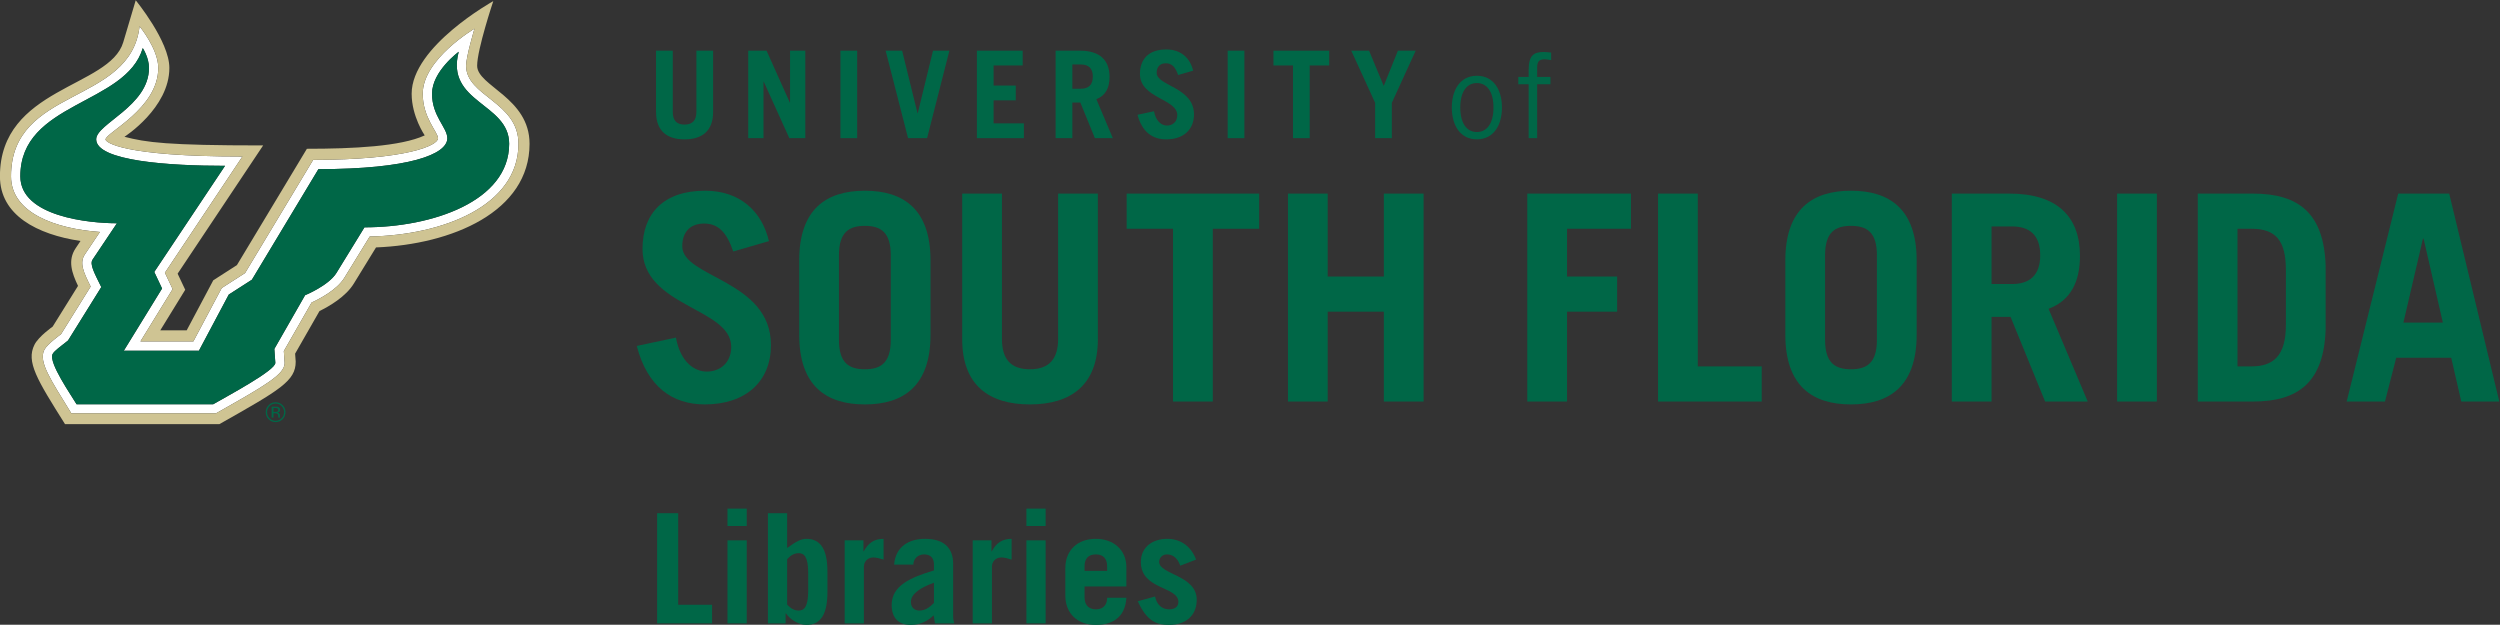 <svg xmlns:inkscape="http://www.inkscape.org/namespaces/inkscape" xmlns:sodipodi="http://sodipodi.sourceforge.net/DTD/sodipodi-0.dtd" xmlns="http://www.w3.org/2000/svg" xmlns:svg="http://www.w3.org/2000/svg" version="1.1" id="svg2" sodipodi:docname="libraries-lightbg-2c-rgb-h.eps" viewBox="101.62 65.91 1179.29 294.71">
  <rect x="101.62" y="65.91" width="1179.29" height="294.71" fill="#333333" stroke="none"/>
  <defs id="defs6"/>
  <sodipodi:namedview id="namedview4" pagecolor="#ffffff" bordercolor="#000000" borderopacity="0.25" inkscape:showpageshadow="2" inkscape:pageopacity="0.0" inkscape:pagecheckerboard="0" inkscape:deskcolor="#d1d1d1"/>
  <g id="g8" inkscape:groupmode="layer" inkscape:label="ink_ext_XXXXXX" transform="matrix(1.333,0,0,-1.333,0,600)">
    <g id="g10" transform="scale(0.1)">
      <path d="m 2052.01,3202.16 -99.25,-161.54 c -27.17,-44.23 -110.88,-78.68 -110.88,-78.68 l -108.72,-190.03 3.52,-49.02 c 1.5,-26.55 -168.4,-116.93 -220.22,-146.9 h -483.05 c -17.62,30.07 -100.273,148.05 -84.976,177.77 6,11.5 29.754,28.23 54.656,48 l 117.67,189 c -24.75,50.4 -41.87,80.7 -30.75,97.3 l 86.1,128.5 c -96.9,0 -341.852,23.35 -341.852,166.2 0,263.98 373.132,251.26 433.322,453.7 0,0 21.98,-33.4 21.98,-70.15 0,-135.22 -186.85,-197.32 -186.85,-252.54 0,-77.08 259.58,-93.91 455.95,-93.91 l -250.43,-375.52 27.65,-58.57 -135.47,-220.21 h 265.9 l 105.63,198.78 81.84,52.55 235.36,391.17 c 319.64,0 456.19,52 456.19,109.28 0,38.15 -54.15,77.77 -54.15,157.7 0,79.2 94.5,148.5 94.5,148.5 -48.15,-181.05 178.48,-181 178.48,-325.68 0,-203.67 -272.58,-295.7 -512.15,-295.7 m 359.72,571.96 c 0,32.44 29.71,131.09 29.71,131.09 0,0 -183.15,-107.85 -183.15,-230.17 0,-85.43 54.15,-136.33 54.15,-157.7 0,-25.47 -110.68,-76.4 -441.9,-76.4 l -240.98,-400.55 -82.6,-53.05 -100.4,-188.88 h -187.3 l 113.98,185.26 -27.33,57.84 274.23,411.18 c -428.66,0 -484.31,51.5 -484.31,60.25 0,24.12 186.6,109.08 186.6,253.32 0,66.85 -66.22,147.3 -66.22,147.3 -31.85,-279.95 -454.823,-213.12 -454.823,-530.85 0,-130.12 158.297,-185.82 314.573,-196.9 l -53.27,-79.47 c -20.36,-30.35 -4.28,-63.8 20.49,-113.78 L 978.238,2824.09 c 0,0 -48.453,-34.8 -58.957,-55.13 -21.82,-42.87 23.407,-106.95 95.459,-225 h 511.87 c 172.1,97.28 243,137.35 243,177.93 l -2.93,42.37 98.4,171.98 c 25.75,11.7 89.06,43.77 115.7,87.15 l 89.9,146.32 c 257.08,4.78 526.36,107.73 526.36,328.15 0,148.53 -185.31,167.63 -185.31,276.26" style="fill:#ffffff;fill-opacity:1;fill-rule:nonzero;stroke:none" id="path12"/>
      <path d="m 2070.69,3169.72 -89.9,-146.33 c -26.65,-43.39 -89.97,-75.45 -115.7,-87.14 l -98.4,-171.98 2.93,-42.4 c 0,-40.55 -70.92,-80.65 -243,-177.9 h -511.88 c -72.072,118.05 -117.275,182.1 -95.447,224.98 10.496,20.35 58.949,55.15 58.949,55.15 l 104.928,168.52 c -24.75,49.98 -40.83,83.42 -20.48,113.75 l 53.28,79.5 c -156.302,11.08 -314.603,66.78 -314.603,196.87 0,317.75 423.003,250.93 454.853,530.89 0,0 66.22,-80.46 66.22,-147.34 0,-144.22 -186.6,-229.17 -186.6,-253.3 0,-8.77 55.65,-60.25 484.28,-60.25 l -274.2,-411.19 27.32,-57.83 -114,-185.25 h 187.3 l 100.4,188.87 82.63,53.06 240.97,400.55 c 331.23,0 441.9,50.9 441.9,76.39 0,21.36 -54.15,72.28 -54.15,157.68 0,122.35 183.13,230.2 183.13,230.2 0,0 -29.7,-98.65 -29.7,-131.1 0,-108.62 185.32,-127.75 185.32,-276.25 0,-220.45 -269.3,-323.37 -526.35,-328.15 m 380.15,604.4 c 0,57.73 57.1,228.6 57.1,228.6 0,0 -288.87,-160.08 -288.87,-327.68 0,-80.62 46.25,-147.45 46.25,-147.45 -84.78,-39.27 -253.8,-47.39 -416.98,-47.39 l -247.67,-411.73 -83.58,-53.65 -94.12,-177.12 h -93.48 l 88.3,143.55 -26.9,57 302.61,453.77 c -342.88,0 -413.76,10.83 -490.79,30.6 0,0 158.98,101.58 158.98,243.67 0,94.48 -119.07,239.38 -119.07,239.38 l -44.18,-148.65 c -47.85,-160.97 -436.323,-159.38 -436.323,-474.25 0,-137.87 131.774,-205.9 285.123,-228.9 l -17.17,-25.62 c -28.78,-42.93 -13.62,-87.08 8.35,-133.3 l -89.826,-144.23 c 0,0 -49.278,-34.32 -64.125,-63.63 -30.754,-60.6 9.176,-124.12 107.949,-281.34 h 546.342 c 214.36,121.19 269.99,152.62 269.99,221.14 -0.06,0.63 -1.11,15.05 -2.06,28.28 l 86.3,150.8 c 34.23,16.75 92.7,50.45 121.23,96.88 l 78.77,128.24 c 269.08,10.66 543.33,126.28 543.33,366.78 0,163.35 -185.48,204.13 -185.48,276.25" style="fill:#cfc493;fill-opacity:1;fill-rule:nonzero;stroke:none" id="path14"/>
      <path d="m 2385.68,3823.54 c 0,0 -94.5,-69.3 -94.5,-148.5 0,-79.95 54.15,-119.55 54.15,-157.7 0,-57.27 -136.55,-109.27 -456.2,-109.27 l -235.33,-391.2 -81.85,-52.55 -105.65,-198.75 h -265.89 l 135.47,220.2 -27.65,58.57 250.43,375.5 c -196.38,0 -455.95,16.85 -455.95,93.93 0,55.23 186.85,117.32 186.85,252.55 0,36.75 -21.98,70.14 -21.98,70.14 -60.18,-202.44 -433.322,-189.72 -433.322,-453.72 0,-142.85 244.942,-166.17 341.842,-166.17 l -86.1,-128.5 c -11.12,-16.61 6.01,-46.9 30.76,-97.3 l -117.68,-189 c -24.877,-19.8 -48.646,-36.51 -54.623,-48.01 -15.328,-29.72 67.323,-147.7 84.973,-177.77 h 483.05 c 51.83,29.95 221.7,120.35 220.2,146.9 l -3.53,49.03 108.75,190.02 c 0,0 83.68,34.45 110.85,78.68 l 99.26,161.55 c 239.57,0 512.15,92.02 512.15,295.7 0,144.67 -226.61,144.62 -178.48,325.67" style="fill:#006747;fill-opacity:1;fill-rule:nonzero;stroke:none" id="path16"/>
      <path d="m 1758.91,2526.54 c -5.85,-5.95 -12.98,-8.92 -21.35,-8.92 -8.36,0 -15.48,2.97 -21.33,8.92 -5.8,5.96 -8.72,13.13 -8.72,21.58 0,8.37 2.92,15.5 8.77,21.42 5.9,5.95 12.98,8.93 21.28,8.93 8.35,0 15.47,-2.98 21.35,-8.93 5.85,-5.92 8.8,-13.05 8.8,-21.42 0,-8.45 -2.95,-15.62 -8.8,-21.58 m -21.33,56.68 c -9.62,0 -17.82,-3.43 -24.62,-10.25 -6.83,-6.85 -10.25,-15.13 -10.25,-24.8 0,-9.78 3.37,-18.1 10.15,-24.95 6.8,-6.93 15.05,-10.35 24.72,-10.35 9.7,0 17.98,3.42 24.8,10.35 6.83,6.9 10.23,15.2 10.23,24.95 0,9.7 -3.4,17.95 -10.23,24.8 -6.82,6.82 -15.1,10.25 -24.8,10.25" style="fill:#006747;fill-opacity:1;fill-rule:nonzero;stroke:none" id="path18"/>
      <path d="m 1742.89,2549.81 c -1.45,-0.57 -3.62,-0.85 -6.5,-0.85 h -6.18 v 13.91 h 5.85 c 3.78,0 6.53,-0.48 8.26,-1.43 1.72,-0.95 2.57,-2.85 2.57,-5.62 0,-2.98 -1.32,-4.96 -4,-6.01 m 10.58,6.63 c 0,4.87 -2.01,8.13 -5.98,9.77 -2.22,0.93 -5.72,1.4 -10.52,1.4 h -13.45 v -38.65 h 6.69 v 15.25 h 5.36 c 3.6,0 6.12,-0.42 7.57,-1.25 2.4,-1.45 3.63,-4.4 3.63,-8.87 v -3.07 l 0.14,-1.25 c 0,-0.16 0.06,-0.31 0.08,-0.43 0.05,-0.13 0.08,-0.25 0.12,-0.38 h 6.36 l -0.25,0.48 c -0.15,0.33 -0.28,1 -0.35,2 -0.05,1.03 -0.11,2 -0.11,2.9 v 2.82 c 0,1.95 -0.67,3.95 -2.04,6 -1.4,2.03 -3.58,3.28 -6.53,3.78 2.35,0.4 4.2,1 5.53,1.87 2.5,1.63 3.75,4.18 3.75,7.63" style="fill:#006747;fill-opacity:1;fill-rule:nonzero;stroke:none" id="path20"/>
      <path d="m 3143.1,3827.36 v -216.54 c 0,-29.59 12.86,-45.02 41.59,-45.02 28.72,0 42.01,15.43 42.01,45.02 v 216.54 h 59.18 v -216.97 c 0,-68.17 -40.31,-96.9 -101.19,-96.9 -60.89,0 -100.76,28.73 -100.76,96.9 v 216.97 h 59.17" style="fill:#006747;fill-opacity:1;fill-rule:nonzero;stroke:none" id="path22"/>
      <path d="m 3410.2,3517.78 v 309.58 h 64.75 l 82.32,-183.52 h 0.86 v 183.52 h 54.02 v -309.58 h -56.6 l -90.47,199.81 h -0.86 v -199.81 h -54.02" style="fill:#006747;fill-opacity:1;fill-rule:nonzero;stroke:none" id="path24"/>
      <path d="m 3736.47,3517.78 v 309.58 h 59.17 v -309.58 h -59.17" style="fill:#006747;fill-opacity:1;fill-rule:nonzero;stroke:none" id="path26"/>
      <path d="m 3896.4,3827.36 h 58.32 l 54.45,-221.25 h 0.86 l 54.02,221.25 h 57.89 l -78.9,-309.58 h -67.32 l -79.32,309.58" style="fill:#006747;fill-opacity:1;fill-rule:nonzero;stroke:none" id="path28"/>
      <path d="m 4219.25,3517.78 v 309.58 h 162.08 v -52.32 h -102.91 v -71.17 h 78.46 v -52.31 h -78.46 v -81.47 h 107.2 v -52.31 h -166.37" style="fill:#006747;fill-opacity:1;fill-rule:nonzero;stroke:none" id="path30"/>
      <path d="m 4557.11,3692.72 h 30.44 c 26.16,0 42.02,12.86 42.02,42.88 0,30.01 -15.86,42.87 -42.02,42.87 h -30.44 z m 79.75,-174.94 -51.45,126.06 h -28.3 v -126.06 h -59.18 v 309.58 h 85.76 c 71.18,0 105.05,-34.31 105.05,-92.63 0,-38.58 -13.72,-66.45 -46.74,-78.89 l 58.32,-138.06 h -63.46" style="fill:#006747;fill-opacity:1;fill-rule:nonzero;stroke:none" id="path32"/>
      <path d="m 4931.41,3741.17 c -9.87,29.16 -22.73,41.59 -43.31,41.59 -21.01,0 -32.59,-12.86 -32.59,-33.87 0,-46.74 132.07,-50.17 132.07,-147.07 0,-53.17 -36.45,-88.33 -98.62,-88.33 -48.02,0 -85.33,26.15 -101.19,87.04 l 58.31,12.43 c 6.86,-37.3 28.3,-50.59 45.88,-50.59 20.58,0 36.45,13.72 36.45,36.87 0,58.32 -132.07,59.17 -132.07,145.79 0,53.16 31.73,86.61 93.05,86.61 52.74,0 84.89,-31.3 95.19,-75.03 l -53.17,-15.44" style="fill:#006747;fill-opacity:1;fill-rule:nonzero;stroke:none" id="path34"/>
      <path d="m 5106.76,3517.78 v 309.58 h 59.17 v -309.58 h -59.17" style="fill:#006747;fill-opacity:1;fill-rule:nonzero;stroke:none" id="path36"/>
      <path d="m 5466.06,3827.36 v -52.32 h -69.03 v -257.26 h -59.17 v 257.26 h -69.03 v 52.32 h 197.23" style="fill:#006747;fill-opacity:1;fill-rule:nonzero;stroke:none" id="path38"/>
      <path d="m 5658.99,3702.58 50.18,124.78 h 63.02 l -84.47,-184.38 v -125.2 h -59.17 v 125.2 l -84.46,184.38 h 63.02 l 51.88,-124.78" style="fill:#006747;fill-opacity:1;fill-rule:nonzero;stroke:none" id="path40"/>
      <path d="m 5988.65,3712.73 c -35.82,0 -58.73,-30.83 -58.73,-86.64 0,-55.82 22.91,-86.65 58.73,-86.65 35.83,0 58.74,30.83 58.74,86.65 0,55.81 -22.91,86.64 -58.74,86.64 z m 0,-199.12 c -59.15,0 -88.72,49.99 -88.72,112.48 0,62.48 29.57,112.47 88.72,112.47 59.15,0 88.73,-49.99 88.73,-112.47 0,-62.49 -29.58,-112.48 -88.73,-112.48" style="fill:#006747;fill-opacity:1;fill-rule:nonzero;stroke:none" id="path42"/>
      <path d="m 6171.9,3517.78 v 190.78 h -36.66 v 25.83 h 36.66 v 24.58 c 0,51.24 17.5,63.74 52.91,63.74 8.74,0 17.91,-1.25 26.66,-2.09 v -26.66 c -7.09,0.84 -15,2.92 -21.67,2.92 -20.41,0 -27.91,-6.67 -27.91,-30.83 v -31.66 h 47.08 v -25.83 h -47.08 v -190.78 h -29.99" style="fill:#006747;fill-opacity:1;fill-rule:nonzero;stroke:none" id="path44"/>
      <path d="m 3357.08,3116.71 c -23.44,69.3 -54.01,98.86 -102.93,98.86 -49.94,0 -77.46,-30.57 -77.46,-80.52 0,-111.08 313.9,-119.23 313.9,-349.56 0,-126.37 -86.63,-209.94 -234.4,-209.94 -114.15,0 -202.81,62.17 -240.52,206.89 l 138.6,29.55 c 16.31,-88.66 67.26,-120.26 109.05,-120.26 48.92,0 86.63,32.62 86.63,87.65 0,138.6 -313.9,140.64 -313.9,346.5 0,126.38 75.42,205.87 221.15,205.87 125.36,0 201.79,-74.4 226.25,-178.35 l -126.37,-36.69" style="fill:#006747;fill-opacity:1;fill-rule:nonzero;stroke:none" id="path46"/>
      <path d="m 3731.14,2803.84 c 0,-81.54 35.67,-103.95 91.72,-103.95 56.05,0 91.72,22.41 91.72,103.95 v 299.62 c 0,81.54 -35.67,103.95 -91.72,103.95 -56.05,0 -91.72,-22.41 -91.72,-103.95 z m -140.64,281.28 c 0,181.4 95.8,246.63 232.36,246.63 136.56,0 232.36,-65.23 232.36,-246.63 v -262.94 c 0,-181.4 -95.8,-246.63 -232.36,-246.63 -136.56,0 -232.36,65.23 -232.36,246.63 v 262.94" style="fill:#006747;fill-opacity:1;fill-rule:nonzero;stroke:none" id="path48"/>
      <path d="m 4308,3321.56 v -514.67 c 0,-70.32 30.57,-107 98.86,-107 68.28,0 99.87,36.68 99.87,107 v 514.67 h 140.64 v -515.69 c 0,-162.04 -95.8,-230.32 -240.51,-230.32 -144.72,0 -239.5,68.28 -239.5,230.32 v 515.69 H 4308" style="fill:#006747;fill-opacity:1;fill-rule:nonzero;stroke:none" id="path50"/>
      <path d="M 5218.13,3321.56 V 3197.22 H 5054.04 V 2585.74 H 4913.4 v 611.48 h -164.08 v 124.34 h 468.81" style="fill:#006747;fill-opacity:1;fill-rule:nonzero;stroke:none" id="path52"/>
      <path d="m 5320.07,2585.74 v 735.82 h 140.64 v -293.51 h 198.73 v 293.51 h 140.64 v -735.82 h -140.64 v 317.97 h -198.73 v -317.97 h -140.64" style="fill:#006747;fill-opacity:1;fill-rule:nonzero;stroke:none" id="path54"/>
      <path d="m 6167.02,2585.74 v 735.82 h 366.89 v -124.34 h -226.25 v -169.17 h 177.33 v -124.34 h -177.33 v -317.97 h -140.64" style="fill:#006747;fill-opacity:1;fill-rule:nonzero;stroke:none" id="path56"/>
      <path d="m 6629.73,2585.74 v 735.82 h 140.64 v -611.48 h 226.24 v -124.34 h -366.88" style="fill:#006747;fill-opacity:1;fill-rule:nonzero;stroke:none" id="path58"/>
      <path d="m 7220.83,2803.84 c 0,-81.54 35.67,-103.95 91.73,-103.95 56.05,0 91.72,22.41 91.72,103.95 v 299.62 c 0,81.54 -35.67,103.95 -91.72,103.95 -56.06,0 -91.73,-22.41 -91.73,-103.95 z m -140.63,281.28 c 0,181.4 95.8,246.63 232.36,246.63 136.56,0 232.36,-65.23 232.36,-246.63 v -262.94 c 0,-181.4 -95.8,-246.63 -232.36,-246.63 -136.56,0 -232.36,65.23 -232.36,246.63 v 262.94" style="fill:#006747;fill-opacity:1;fill-rule:nonzero;stroke:none" id="path60"/>
      <path d="m 7809.93,3001.55 h 72.36 c 62.17,0 99.87,30.57 99.87,101.91 0,71.34 -37.7,101.92 -99.87,101.92 h -72.36 z m 189.56,-415.81 -122.3,299.63 h -67.26 v -299.63 h -140.64 v 735.82 h 203.83 c 169.17,0 249.68,-81.54 249.68,-220.13 0,-91.73 -32.61,-157.97 -111.08,-187.53 l 138.6,-328.16 h -150.83" style="fill:#006747;fill-opacity:1;fill-rule:nonzero;stroke:none" id="path62"/>
      <path d="m 8254.31,2585.74 v 735.82 h 140.64 v -735.82 h -140.64" style="fill:#006747;fill-opacity:1;fill-rule:nonzero;stroke:none" id="path64"/>
      <path d="m 8680.33,2710.08 h 48.92 c 77.45,0 122.29,36.69 122.29,146.75 v 193.64 c 0,103.95 -34.65,146.75 -122.29,146.75 h -48.92 z m -140.64,611.48 h 195.68 c 161.02,0 250.7,-69.3 256.82,-254.79 v -226.24 c -6.12,-185.49 -95.8,-254.79 -256.82,-254.79 h -195.68 v 735.82" style="fill:#006747;fill-opacity:1;fill-rule:nonzero;stroke:none" id="path66"/>
      <path d="m 9267.39,2864.99 h 139.62 l -68.28,297.58 h -2.04 z m -200.77,-279.25 182.42,735.82 h 180.39 l 177.33,-735.82 h -134.53 l -35.67,154.91 h -194.65 l -39.75,-154.91 h -135.54" style="fill:#006747;fill-opacity:1;fill-rule:nonzero;stroke:none" id="path68"/>
      <path d="m 3087.78,1800.72 v 389.89 h 74.52 V 1866.6 h 119.89 v -65.88 h -194.41" style="fill:#006747;fill-opacity:1;fill-rule:nonzero;stroke:none" id="path70"/>
      <path d="m 3404.76,2094.48 v -293.76 h -68.05 v 293.76 z m -68.05,50.76 v 61.57 h 68.05 v -61.57 h -68.05" style="fill:#006747;fill-opacity:1;fill-rule:nonzero;stroke:none" id="path72"/>
      <path d="m 3547.86,1867.14 c 13.5,-14.58 25.92,-21.06 41.04,-21.06 18.36,0 33.48,11.88 33.48,70.2 v 62.64 c 0,58.32 -15.12,70.2 -33.48,70.2 -15.12,0 -27.54,-6.48 -41.04,-21.06 z m -68.04,-66.42 v 389.89 h 68.04 v -123.13 c 32.4,23.76 49.68,32.4 68.04,32.4 52.92,0 74.52,-41.04 74.52,-116.64 v -71.28 c 0,-75.6 -21.6,-116.64 -74.52,-116.64 -30.24,0 -60.48,22.68 -72.36,41.04 h -1.08 v -35.64 h -62.64" style="fill:#006747;fill-opacity:1;fill-rule:nonzero;stroke:none" id="path74"/>
      <path d="m 3751.44,1800.72 v 293.76 h 66.42 v -38.88 h 1.08 c 15.65,29.16 36.18,44.28 70.2,44.28 v -73.44 c -11.34,3.24 -24.31,7.56 -36.19,7.56 -22.13,0 -33.48,-16.74 -33.48,-32.4 v -200.88 h -68.03" style="fill:#006747;fill-opacity:1;fill-rule:nonzero;stroke:none" id="path76"/>
      <path d="m 4067.33,1944.36 c -40.5,-14.04 -81.54,-36.72 -81.54,-67.5 0,-19.44 11.88,-30.78 30.24,-30.78 20.52,0 35.1,10.8 51.3,27 z m -140.94,64.26 c 2.7,32.94 16.2,55.62 36.18,70.2 19.44,14.58 45.9,21.06 72.9,21.06 72.36,0 99.9,-36.72 99.9,-89.1 v -186.3 c 0,-8.1 1.62,-16.2 3.78,-23.76 h -68.04 c -1.62,7.56 -2.7,16.74 -4.86,28.62 -19.98,-19.98 -46.98,-34.02 -81,-34.02 -41.04,0 -67.5,22.68 -67.5,70.2 0,68.04 64.8,97.2 149.58,122.58 v 21.6 c 0,25.38 -15.66,35.1 -35.1,35.1 -20.52,0 -37.8,-15.12 -37.8,-36.18 h -68.04" style="fill:#006747;fill-opacity:1;fill-rule:nonzero;stroke:none" id="path78"/>
      <path d="m 4204.49,1800.72 v 293.76 h 66.42 v -38.88 h 1.08 c 15.66,29.16 36.18,44.28 70.2,44.28 v -73.44 c -11.34,3.24 -24.3,7.56 -36.18,7.56 -22.14,0 -33.48,-16.74 -33.48,-32.4 v -200.88 h -68.04" style="fill:#006747;fill-opacity:1;fill-rule:nonzero;stroke:none" id="path80"/>
      <path d="m 4462.61,2094.48 v -293.76 h -68.04 v 293.76 z m -68.04,50.76 v 61.57 h 68.04 v -61.57 h -68.04" style="fill:#006747;fill-opacity:1;fill-rule:nonzero;stroke:none" id="path82"/>
      <path d="m 4680.22,1986.48 v 16.2 c 0,25.92 -12.41,42.12 -39.96,42.12 -27.54,0 -39.96,-16.2 -39.96,-42.12 v -16.2 z m -79.92,-55.08 v -38.88 c 0,-29.16 17.29,-42.12 39.96,-42.12 28.63,0 39.96,18.36 39.96,41.04 h 68.05 c -3.24,-60.48 -39.42,-96.12 -108.01,-96.12 -64.8,0 -107.99,39.96 -107.99,104.22 v 96.12 c 0,64.26 43.19,104.22 107.99,104.22 63.19,0 108.01,-39.96 108.01,-99.9 V 1931.4 H 4600.3" style="fill:#006747;fill-opacity:1;fill-rule:nonzero;stroke:none" id="path84"/>
      <path d="m 4938.89,2004.84 c -9.18,27 -26.46,39.96 -46.99,39.96 -15.65,0 -27.53,-11.34 -27.53,-26.46 0,-45.36 132.84,-46.44 132.84,-133.92 0,-58.32 -41.04,-89.1 -97.74,-89.1 -41.04,0 -77.77,10.26 -110.71,83.7 l 61.03,16.74 c 5.94,-27.54 22.68,-45.36 49.68,-45.36 20.52,0 32.94,9.72 32.94,25.92 0,56.16 -132.84,42.66 -132.84,141.48 0,55.62 44.81,82.08 92.88,82.08 50.76,0 85.86,-29.16 102.6,-73.44 l -56.16,-21.6" style="fill:#006747;fill-opacity:1;fill-rule:nonzero;stroke:none" id="path86"/>
    </g>
  </g>
</svg>